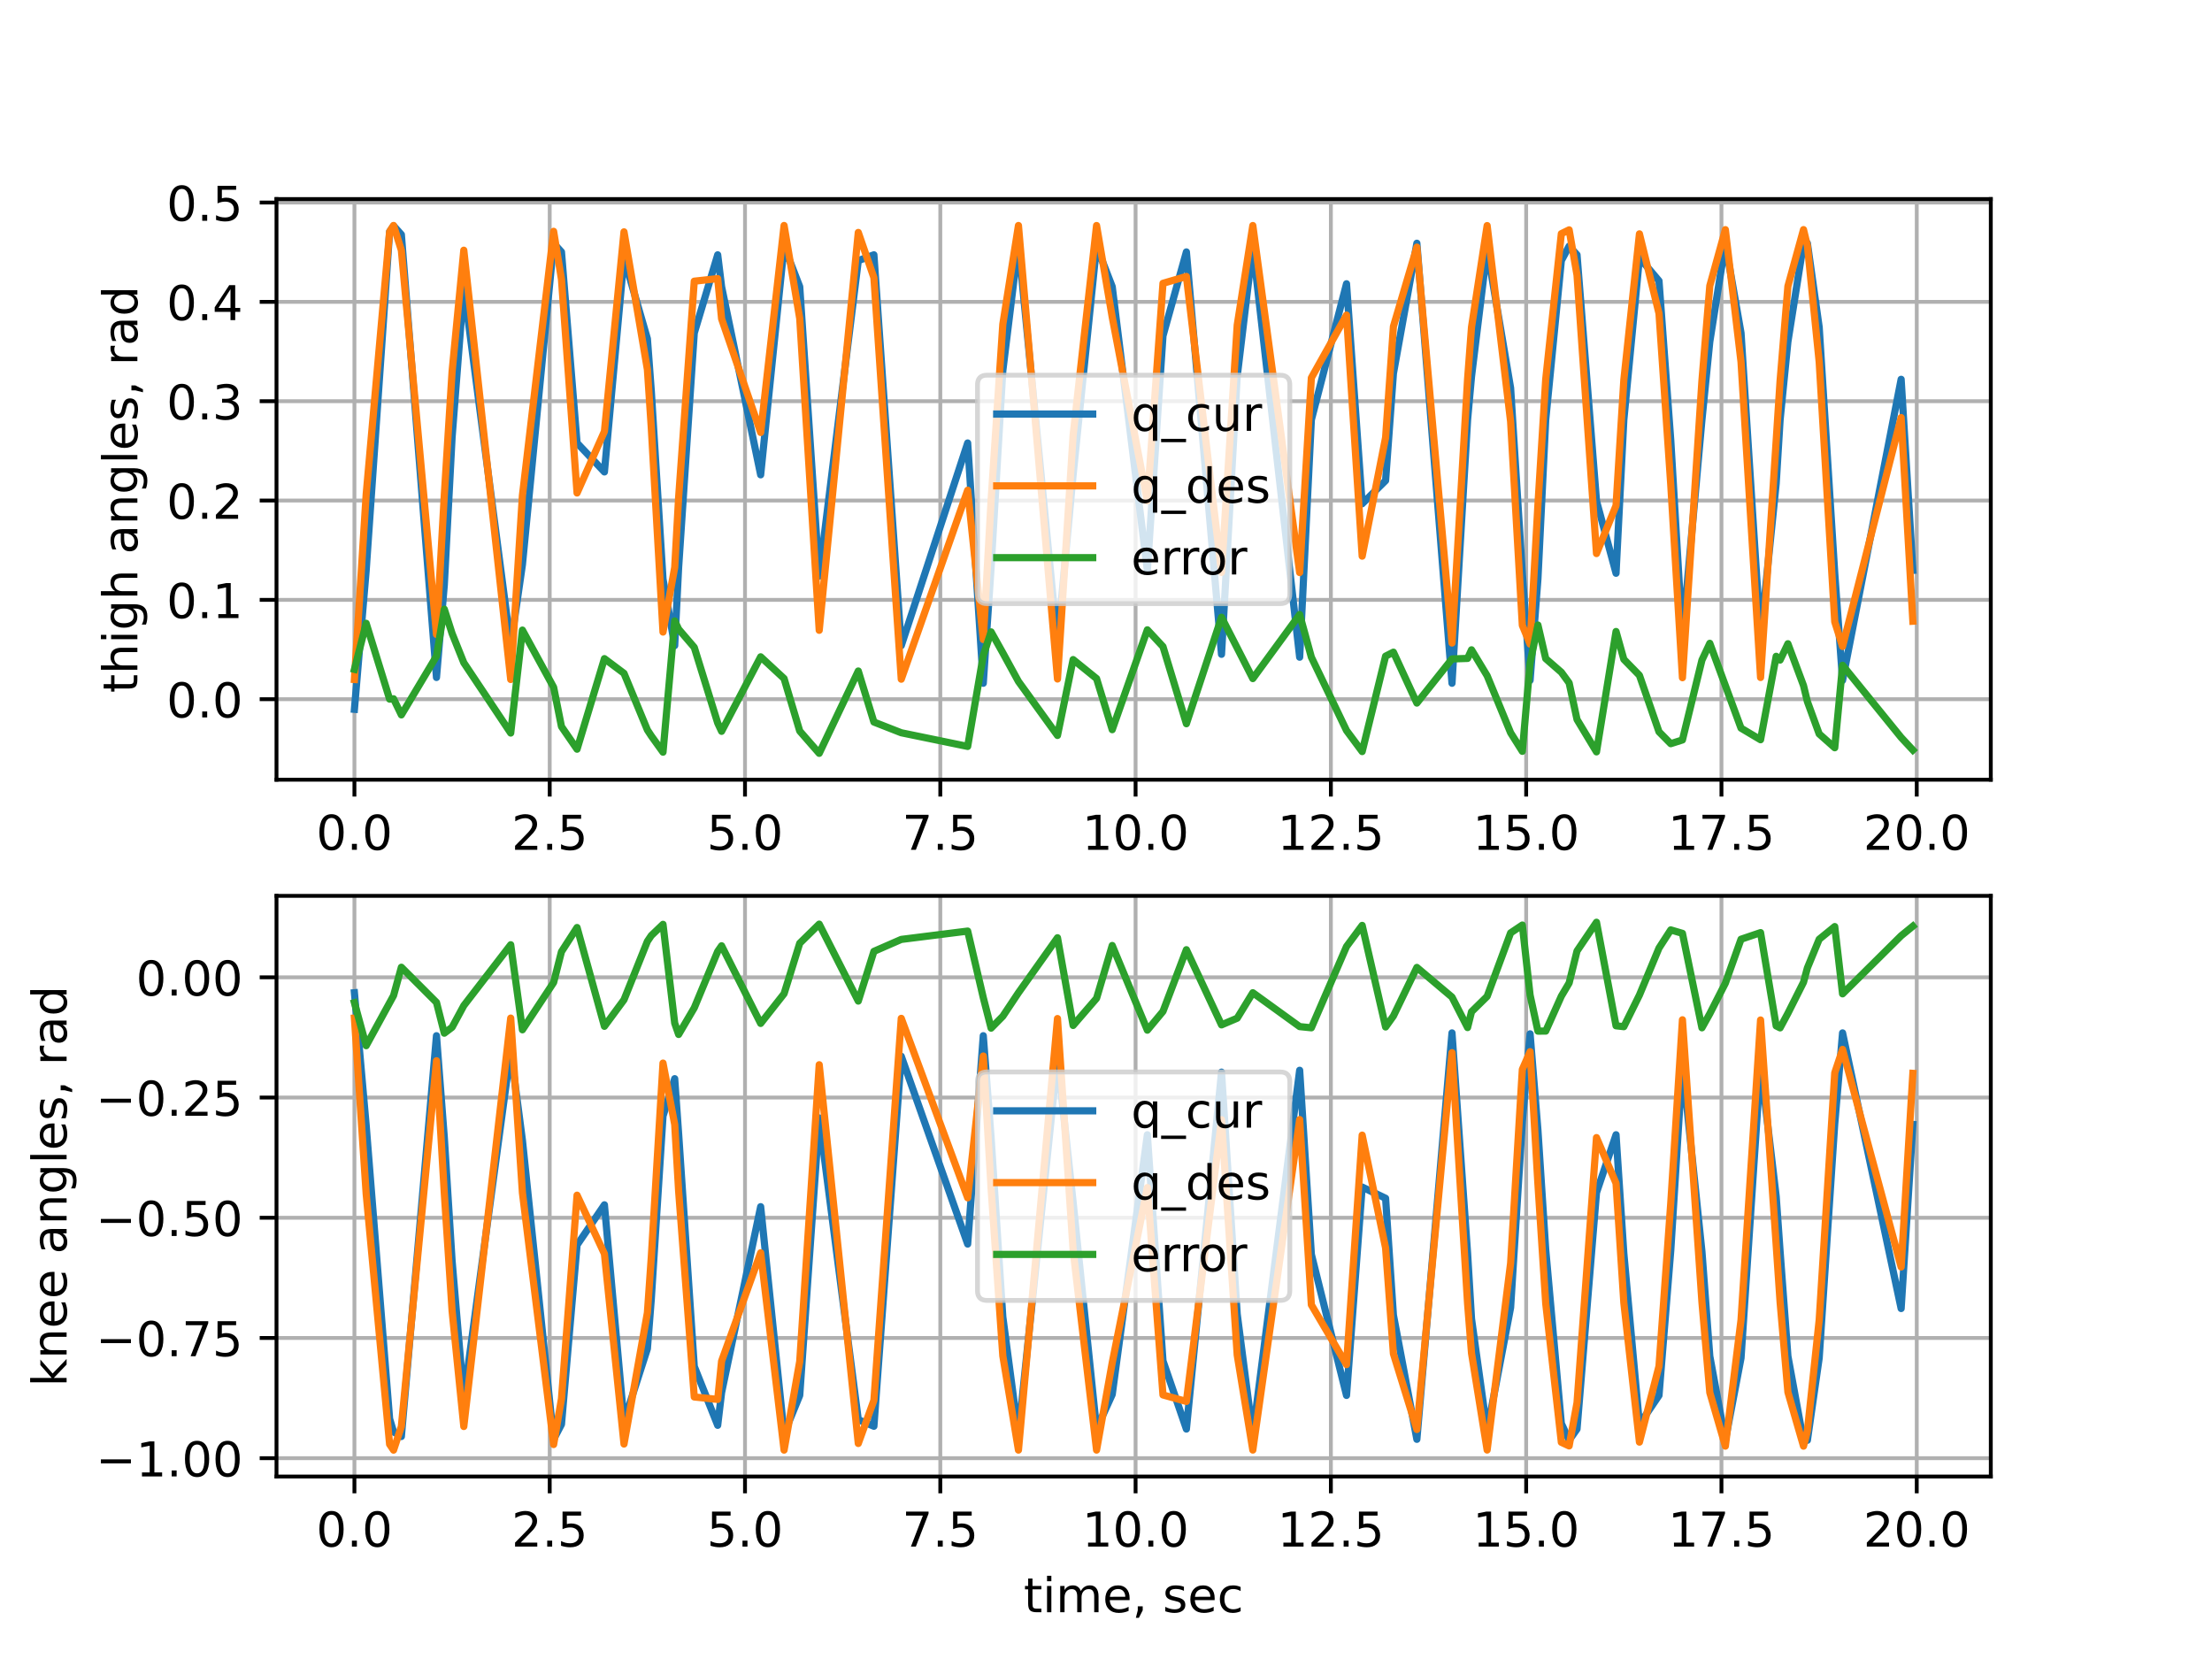<?xml version="1.0" encoding="utf-8" standalone="no"?>
<!DOCTYPE svg PUBLIC "-//W3C//DTD SVG 1.1//EN"
  "http://www.w3.org/Graphics/SVG/1.1/DTD/svg11.dtd">
<!-- Created with matplotlib (https://matplotlib.org/) -->
<svg height="345.6pt" version="1.1" viewBox="0 0 460.8 345.6" width="460.8pt" xmlns="http://www.w3.org/2000/svg" xmlns:xlink="http://www.w3.org/1999/xlink">
 <defs>
  <style type="text/css">*{stroke-linecap:butt;stroke-linejoin:round;}</style>
 </defs>
 <g id="figure_1">
  <g id="patch_1">
   <path d="M 0 345.6 
L 460.8 345.6 
L 460.8 0 
L 0 0 
z
" style="fill:#ffffff;"/>
  </g>
  <g id="axes_1">
   <g id="patch_2">
    <path d="M 57.6 162.432 
L 414.72 162.432 
L 414.72 41.472 
L 57.6 41.472 
z
" style="fill:#ffffff;"/>
   </g>
   <g id="matplotlib.axis_1">
    <g id="xtick_1">
     <g id="line2d_1">
      <path clip-path="url(#p683f706a53)" d="M 73.833 162.432 
L 73.833 41.472 
" style="fill:none;stroke:#b0b0b0;stroke-linecap:square;stroke-width:0.8;"/>
     </g>
     <g id="line2d_2">
      <defs>
       <path d="M 0 0 
L 0 3.5 
" id="m0f9c190780" style="stroke:#000000;stroke-width:0.8;"/>
      </defs>
      <g>
       <use style="stroke:#000000;stroke-width:0.8;" x="73.833" xlink:href="#m0f9c190780" y="162.432"/>
      </g>
     </g>
     <g id="text_1">
      <!-- 0.0 -->
      <g transform="translate(65.881 177.03)scale(0.1 -0.1)">
       <defs>
        <path d="M 31.781 66.406 
Q 24.172 66.406 20.328 58.906 
Q 16.5 51.422 16.5 36.375 
Q 16.5 21.391 20.328 13.891 
Q 24.172 6.391 31.781 6.391 
Q 39.453 6.391 43.281 13.891 
Q 47.125 21.391 47.125 36.375 
Q 47.125 51.422 43.281 58.906 
Q 39.453 66.406 31.781 66.406 
z
M 31.781 74.219 
Q 44.047 74.219 50.516 64.516 
Q 56.984 54.828 56.984 36.375 
Q 56.984 17.969 50.516 8.266 
Q 44.047 -1.422 31.781 -1.422 
Q 19.531 -1.422 13.062 8.266 
Q 6.594 17.969 6.594 36.375 
Q 6.594 54.828 13.062 64.516 
Q 19.531 74.219 31.781 74.219 
z
" id="DejaVuSans-48"/>
        <path d="M 10.688 12.406 
L 21 12.406 
L 21 0 
L 10.688 0 
z
" id="DejaVuSans-46"/>
       </defs>
       <use xlink:href="#DejaVuSans-48"/>
       <use x="63.623" xlink:href="#DejaVuSans-46"/>
       <use x="95.41" xlink:href="#DejaVuSans-48"/>
      </g>
     </g>
    </g>
    <g id="xtick_2">
     <g id="line2d_3">
      <path clip-path="url(#p683f706a53)" d="M 114.515 162.432 
L 114.515 41.472 
" style="fill:none;stroke:#b0b0b0;stroke-linecap:square;stroke-width:0.8;"/>
     </g>
     <g id="line2d_4">
      <g>
       <use style="stroke:#000000;stroke-width:0.8;" x="114.515" xlink:href="#m0f9c190780" y="162.432"/>
      </g>
     </g>
     <g id="text_2">
      <!-- 2.5 -->
      <g transform="translate(106.564 177.03)scale(0.1 -0.1)">
       <defs>
        <path d="M 19.188 8.297 
L 53.609 8.297 
L 53.609 0 
L 7.328 0 
L 7.328 8.297 
Q 12.938 14.109 22.625 23.891 
Q 32.328 33.688 34.812 36.531 
Q 39.547 41.844 41.422 45.531 
Q 43.312 49.219 43.312 52.781 
Q 43.312 58.594 39.234 62.25 
Q 35.156 65.922 28.609 65.922 
Q 23.969 65.922 18.812 64.312 
Q 13.672 62.703 7.812 59.422 
L 7.812 69.391 
Q 13.766 71.781 18.938 73 
Q 24.125 74.219 28.422 74.219 
Q 39.75 74.219 46.484 68.547 
Q 53.219 62.891 53.219 53.422 
Q 53.219 48.922 51.531 44.891 
Q 49.859 40.875 45.406 35.406 
Q 44.188 33.984 37.641 27.219 
Q 31.109 20.453 19.188 8.297 
z
" id="DejaVuSans-50"/>
        <path d="M 10.797 72.906 
L 49.516 72.906 
L 49.516 64.594 
L 19.828 64.594 
L 19.828 46.734 
Q 21.969 47.469 24.109 47.828 
Q 26.266 48.188 28.422 48.188 
Q 40.625 48.188 47.75 41.5 
Q 54.891 34.812 54.891 23.391 
Q 54.891 11.625 47.562 5.094 
Q 40.234 -1.422 26.906 -1.422 
Q 22.312 -1.422 17.547 -0.641 
Q 12.797 0.141 7.719 1.703 
L 7.719 11.625 
Q 12.109 9.234 16.797 8.062 
Q 21.484 6.891 26.703 6.891 
Q 35.156 6.891 40.078 11.328 
Q 45.016 15.766 45.016 23.391 
Q 45.016 31 40.078 35.438 
Q 35.156 39.891 26.703 39.891 
Q 22.75 39.891 18.812 39.016 
Q 14.891 38.141 10.797 36.281 
z
" id="DejaVuSans-53"/>
       </defs>
       <use xlink:href="#DejaVuSans-50"/>
       <use x="63.623" xlink:href="#DejaVuSans-46"/>
       <use x="95.41" xlink:href="#DejaVuSans-53"/>
      </g>
     </g>
    </g>
    <g id="xtick_3">
     <g id="line2d_5">
      <path clip-path="url(#p683f706a53)" d="M 155.198 162.432 
L 155.198 41.472 
" style="fill:none;stroke:#b0b0b0;stroke-linecap:square;stroke-width:0.8;"/>
     </g>
     <g id="line2d_6">
      <g>
       <use style="stroke:#000000;stroke-width:0.8;" x="155.198" xlink:href="#m0f9c190780" y="162.432"/>
      </g>
     </g>
     <g id="text_3">
      <!-- 5.0 -->
      <g transform="translate(147.246 177.03)scale(0.1 -0.1)">
       <use xlink:href="#DejaVuSans-53"/>
       <use x="63.623" xlink:href="#DejaVuSans-46"/>
       <use x="95.41" xlink:href="#DejaVuSans-48"/>
      </g>
     </g>
    </g>
    <g id="xtick_4">
     <g id="line2d_7">
      <path clip-path="url(#p683f706a53)" d="M 195.881 162.432 
L 195.881 41.472 
" style="fill:none;stroke:#b0b0b0;stroke-linecap:square;stroke-width:0.8;"/>
     </g>
     <g id="line2d_8">
      <g>
       <use style="stroke:#000000;stroke-width:0.8;" x="195.881" xlink:href="#m0f9c190780" y="162.432"/>
      </g>
     </g>
     <g id="text_4">
      <!-- 7.5 -->
      <g transform="translate(187.929 177.03)scale(0.1 -0.1)">
       <defs>
        <path d="M 8.203 72.906 
L 55.078 72.906 
L 55.078 68.703 
L 28.609 0 
L 18.312 0 
L 43.219 64.594 
L 8.203 64.594 
z
" id="DejaVuSans-55"/>
       </defs>
       <use xlink:href="#DejaVuSans-55"/>
       <use x="63.623" xlink:href="#DejaVuSans-46"/>
       <use x="95.41" xlink:href="#DejaVuSans-53"/>
      </g>
     </g>
    </g>
    <g id="xtick_5">
     <g id="line2d_9">
      <path clip-path="url(#p683f706a53)" d="M 236.563 162.432 
L 236.563 41.472 
" style="fill:none;stroke:#b0b0b0;stroke-linecap:square;stroke-width:0.8;"/>
     </g>
     <g id="line2d_10">
      <g>
       <use style="stroke:#000000;stroke-width:0.8;" x="236.563" xlink:href="#m0f9c190780" y="162.432"/>
      </g>
     </g>
     <g id="text_5">
      <!-- 10.0 -->
      <g transform="translate(225.43 177.03)scale(0.1 -0.1)">
       <defs>
        <path d="M 12.406 8.297 
L 28.516 8.297 
L 28.516 63.922 
L 10.984 60.406 
L 10.984 69.391 
L 28.422 72.906 
L 38.281 72.906 
L 38.281 8.297 
L 54.391 8.297 
L 54.391 0 
L 12.406 0 
z
" id="DejaVuSans-49"/>
       </defs>
       <use xlink:href="#DejaVuSans-49"/>
       <use x="63.623" xlink:href="#DejaVuSans-48"/>
       <use x="127.246" xlink:href="#DejaVuSans-46"/>
       <use x="159.033" xlink:href="#DejaVuSans-48"/>
      </g>
     </g>
    </g>
    <g id="xtick_6">
     <g id="line2d_11">
      <path clip-path="url(#p683f706a53)" d="M 277.246 162.432 
L 277.246 41.472 
" style="fill:none;stroke:#b0b0b0;stroke-linecap:square;stroke-width:0.8;"/>
     </g>
     <g id="line2d_12">
      <g>
       <use style="stroke:#000000;stroke-width:0.8;" x="277.246" xlink:href="#m0f9c190780" y="162.432"/>
      </g>
     </g>
     <g id="text_6">
      <!-- 12.5 -->
      <g transform="translate(266.113 177.03)scale(0.1 -0.1)">
       <use xlink:href="#DejaVuSans-49"/>
       <use x="63.623" xlink:href="#DejaVuSans-50"/>
       <use x="127.246" xlink:href="#DejaVuSans-46"/>
       <use x="159.033" xlink:href="#DejaVuSans-53"/>
      </g>
     </g>
    </g>
    <g id="xtick_7">
     <g id="line2d_13">
      <path clip-path="url(#p683f706a53)" d="M 317.929 162.432 
L 317.929 41.472 
" style="fill:none;stroke:#b0b0b0;stroke-linecap:square;stroke-width:0.8;"/>
     </g>
     <g id="line2d_14">
      <g>
       <use style="stroke:#000000;stroke-width:0.8;" x="317.929" xlink:href="#m0f9c190780" y="162.432"/>
      </g>
     </g>
     <g id="text_7">
      <!-- 15.0 -->
      <g transform="translate(306.796 177.03)scale(0.1 -0.1)">
       <use xlink:href="#DejaVuSans-49"/>
       <use x="63.623" xlink:href="#DejaVuSans-53"/>
       <use x="127.246" xlink:href="#DejaVuSans-46"/>
       <use x="159.033" xlink:href="#DejaVuSans-48"/>
      </g>
     </g>
    </g>
    <g id="xtick_8">
     <g id="line2d_15">
      <path clip-path="url(#p683f706a53)" d="M 358.611 162.432 
L 358.611 41.472 
" style="fill:none;stroke:#b0b0b0;stroke-linecap:square;stroke-width:0.8;"/>
     </g>
     <g id="line2d_16">
      <g>
       <use style="stroke:#000000;stroke-width:0.8;" x="358.611" xlink:href="#m0f9c190780" y="162.432"/>
      </g>
     </g>
     <g id="text_8">
      <!-- 17.5 -->
      <g transform="translate(347.478 177.03)scale(0.1 -0.1)">
       <use xlink:href="#DejaVuSans-49"/>
       <use x="63.623" xlink:href="#DejaVuSans-55"/>
       <use x="127.246" xlink:href="#DejaVuSans-46"/>
       <use x="159.033" xlink:href="#DejaVuSans-53"/>
      </g>
     </g>
    </g>
    <g id="xtick_9">
     <g id="line2d_17">
      <path clip-path="url(#p683f706a53)" d="M 399.294 162.432 
L 399.294 41.472 
" style="fill:none;stroke:#b0b0b0;stroke-linecap:square;stroke-width:0.8;"/>
     </g>
     <g id="line2d_18">
      <g>
       <use style="stroke:#000000;stroke-width:0.8;" x="399.294" xlink:href="#m0f9c190780" y="162.432"/>
      </g>
     </g>
     <g id="text_9">
      <!-- 20.0 -->
      <g transform="translate(388.161 177.03)scale(0.1 -0.1)">
       <use xlink:href="#DejaVuSans-50"/>
       <use x="63.623" xlink:href="#DejaVuSans-48"/>
       <use x="127.246" xlink:href="#DejaVuSans-46"/>
       <use x="159.033" xlink:href="#DejaVuSans-48"/>
      </g>
     </g>
    </g>
   </g>
   <g id="matplotlib.axis_2">
    <g id="ytick_1">
     <g id="line2d_19">
      <path clip-path="url(#p683f706a53)" d="M 57.6 145.652 
L 414.72 145.652 
" style="fill:none;stroke:#b0b0b0;stroke-linecap:square;stroke-width:0.8;"/>
     </g>
     <g id="line2d_20">
      <defs>
       <path d="M 0 0 
L -3.5 0 
" id="me9f9c3950a" style="stroke:#000000;stroke-width:0.8;"/>
      </defs>
      <g>
       <use style="stroke:#000000;stroke-width:0.8;" x="57.6" xlink:href="#me9f9c3950a" y="145.652"/>
      </g>
     </g>
     <g id="text_10">
      <!-- 0.0 -->
      <g transform="translate(34.697 149.451)scale(0.1 -0.1)">
       <use xlink:href="#DejaVuSans-48"/>
       <use x="63.623" xlink:href="#DejaVuSans-46"/>
       <use x="95.41" xlink:href="#DejaVuSans-48"/>
      </g>
     </g>
    </g>
    <g id="ytick_2">
     <g id="line2d_21">
      <path clip-path="url(#p683f706a53)" d="M 57.6 124.961 
L 414.72 124.961 
" style="fill:none;stroke:#b0b0b0;stroke-linecap:square;stroke-width:0.8;"/>
     </g>
     <g id="line2d_22">
      <g>
       <use style="stroke:#000000;stroke-width:0.8;" x="57.6" xlink:href="#me9f9c3950a" y="124.961"/>
      </g>
     </g>
     <g id="text_11">
      <!-- 0.1 -->
      <g transform="translate(34.697 128.76)scale(0.1 -0.1)">
       <use xlink:href="#DejaVuSans-48"/>
       <use x="63.623" xlink:href="#DejaVuSans-46"/>
       <use x="95.41" xlink:href="#DejaVuSans-49"/>
      </g>
     </g>
    </g>
    <g id="ytick_3">
     <g id="line2d_23">
      <path clip-path="url(#p683f706a53)" d="M 57.6 104.269 
L 414.72 104.269 
" style="fill:none;stroke:#b0b0b0;stroke-linecap:square;stroke-width:0.8;"/>
     </g>
     <g id="line2d_24">
      <g>
       <use style="stroke:#000000;stroke-width:0.8;" x="57.6" xlink:href="#me9f9c3950a" y="104.269"/>
      </g>
     </g>
     <g id="text_12">
      <!-- 0.2 -->
      <g transform="translate(34.697 108.068)scale(0.1 -0.1)">
       <use xlink:href="#DejaVuSans-48"/>
       <use x="63.623" xlink:href="#DejaVuSans-46"/>
       <use x="95.41" xlink:href="#DejaVuSans-50"/>
      </g>
     </g>
    </g>
    <g id="ytick_4">
     <g id="line2d_25">
      <path clip-path="url(#p683f706a53)" d="M 57.6 83.577 
L 414.72 83.577 
" style="fill:none;stroke:#b0b0b0;stroke-linecap:square;stroke-width:0.8;"/>
     </g>
     <g id="line2d_26">
      <g>
       <use style="stroke:#000000;stroke-width:0.8;" x="57.6" xlink:href="#me9f9c3950a" y="83.577"/>
      </g>
     </g>
     <g id="text_13">
      <!-- 0.3 -->
      <g transform="translate(34.697 87.377)scale(0.1 -0.1)">
       <defs>
        <path d="M 40.578 39.312 
Q 47.656 37.797 51.625 33 
Q 55.609 28.219 55.609 21.188 
Q 55.609 10.406 48.188 4.484 
Q 40.766 -1.422 27.094 -1.422 
Q 22.516 -1.422 17.656 -0.516 
Q 12.797 0.391 7.625 2.203 
L 7.625 11.719 
Q 11.719 9.328 16.594 8.109 
Q 21.484 6.891 26.812 6.891 
Q 36.078 6.891 40.938 10.547 
Q 45.797 14.203 45.797 21.188 
Q 45.797 27.641 41.281 31.266 
Q 36.766 34.906 28.719 34.906 
L 20.219 34.906 
L 20.219 43.016 
L 29.109 43.016 
Q 36.375 43.016 40.234 45.922 
Q 44.094 48.828 44.094 54.297 
Q 44.094 59.906 40.109 62.906 
Q 36.141 65.922 28.719 65.922 
Q 24.656 65.922 20.016 65.031 
Q 15.375 64.156 9.812 62.312 
L 9.812 71.094 
Q 15.438 72.656 20.344 73.438 
Q 25.25 74.219 29.594 74.219 
Q 40.828 74.219 47.359 69.109 
Q 53.906 64.016 53.906 55.328 
Q 53.906 49.266 50.438 45.094 
Q 46.969 40.922 40.578 39.312 
z
" id="DejaVuSans-51"/>
       </defs>
       <use xlink:href="#DejaVuSans-48"/>
       <use x="63.623" xlink:href="#DejaVuSans-46"/>
       <use x="95.41" xlink:href="#DejaVuSans-51"/>
      </g>
     </g>
    </g>
    <g id="ytick_5">
     <g id="line2d_27">
      <path clip-path="url(#p683f706a53)" d="M 57.6 62.886 
L 414.72 62.886 
" style="fill:none;stroke:#b0b0b0;stroke-linecap:square;stroke-width:0.8;"/>
     </g>
     <g id="line2d_28">
      <g>
       <use style="stroke:#000000;stroke-width:0.8;" x="57.6" xlink:href="#me9f9c3950a" y="62.886"/>
      </g>
     </g>
     <g id="text_14">
      <!-- 0.4 -->
      <g transform="translate(34.697 66.685)scale(0.1 -0.1)">
       <defs>
        <path d="M 37.797 64.312 
L 12.891 25.391 
L 37.797 25.391 
z
M 35.203 72.906 
L 47.609 72.906 
L 47.609 25.391 
L 58.016 25.391 
L 58.016 17.188 
L 47.609 17.188 
L 47.609 0 
L 37.797 0 
L 37.797 17.188 
L 4.891 17.188 
L 4.891 26.703 
z
" id="DejaVuSans-52"/>
       </defs>
       <use xlink:href="#DejaVuSans-48"/>
       <use x="63.623" xlink:href="#DejaVuSans-46"/>
       <use x="95.41" xlink:href="#DejaVuSans-52"/>
      </g>
     </g>
    </g>
    <g id="ytick_6">
     <g id="line2d_29">
      <path clip-path="url(#p683f706a53)" d="M 57.6 42.194 
L 414.72 42.194 
" style="fill:none;stroke:#b0b0b0;stroke-linecap:square;stroke-width:0.8;"/>
     </g>
     <g id="line2d_30">
      <g>
       <use style="stroke:#000000;stroke-width:0.8;" x="57.6" xlink:href="#me9f9c3950a" y="42.194"/>
      </g>
     </g>
     <g id="text_15">
      <!-- 0.5 -->
      <g transform="translate(34.697 45.994)scale(0.1 -0.1)">
       <use xlink:href="#DejaVuSans-48"/>
       <use x="63.623" xlink:href="#DejaVuSans-46"/>
       <use x="95.41" xlink:href="#DejaVuSans-53"/>
      </g>
     </g>
    </g>
    <g id="text_16">
     <!-- thigh angles, rad -->
     <g transform="translate(28.617 144.351)rotate(-90)scale(0.1 -0.1)">
      <defs>
       <path d="M 18.312 70.219 
L 18.312 54.688 
L 36.812 54.688 
L 36.812 47.703 
L 18.312 47.703 
L 18.312 18.016 
Q 18.312 11.328 20.141 9.422 
Q 21.969 7.516 27.594 7.516 
L 36.812 7.516 
L 36.812 0 
L 27.594 0 
Q 17.188 0 13.234 3.875 
Q 9.281 7.766 9.281 18.016 
L 9.281 47.703 
L 2.688 47.703 
L 2.688 54.688 
L 9.281 54.688 
L 9.281 70.219 
z
" id="DejaVuSans-116"/>
       <path d="M 54.891 33.016 
L 54.891 0 
L 45.906 0 
L 45.906 32.719 
Q 45.906 40.484 42.875 44.328 
Q 39.844 48.188 33.797 48.188 
Q 26.516 48.188 22.312 43.547 
Q 18.109 38.922 18.109 30.906 
L 18.109 0 
L 9.078 0 
L 9.078 75.984 
L 18.109 75.984 
L 18.109 46.188 
Q 21.344 51.125 25.703 53.562 
Q 30.078 56 35.797 56 
Q 45.219 56 50.047 50.172 
Q 54.891 44.344 54.891 33.016 
z
" id="DejaVuSans-104"/>
       <path d="M 9.422 54.688 
L 18.406 54.688 
L 18.406 0 
L 9.422 0 
z
M 9.422 75.984 
L 18.406 75.984 
L 18.406 64.594 
L 9.422 64.594 
z
" id="DejaVuSans-105"/>
       <path d="M 45.406 27.984 
Q 45.406 37.75 41.375 43.109 
Q 37.359 48.484 30.078 48.484 
Q 22.859 48.484 18.828 43.109 
Q 14.797 37.75 14.797 27.984 
Q 14.797 18.266 18.828 12.891 
Q 22.859 7.516 30.078 7.516 
Q 37.359 7.516 41.375 12.891 
Q 45.406 18.266 45.406 27.984 
z
M 54.391 6.781 
Q 54.391 -7.172 48.188 -13.984 
Q 42 -20.797 29.203 -20.797 
Q 24.469 -20.797 20.266 -20.094 
Q 16.062 -19.391 12.109 -17.922 
L 12.109 -9.188 
Q 16.062 -11.328 19.922 -12.344 
Q 23.781 -13.375 27.781 -13.375 
Q 36.625 -13.375 41.016 -8.766 
Q 45.406 -4.156 45.406 5.172 
L 45.406 9.625 
Q 42.625 4.781 38.281 2.391 
Q 33.938 0 27.875 0 
Q 17.828 0 11.672 7.656 
Q 5.516 15.328 5.516 27.984 
Q 5.516 40.672 11.672 48.328 
Q 17.828 56 27.875 56 
Q 33.938 56 38.281 53.609 
Q 42.625 51.219 45.406 46.391 
L 45.406 54.688 
L 54.391 54.688 
z
" id="DejaVuSans-103"/>
       <path id="DejaVuSans-32"/>
       <path d="M 34.281 27.484 
Q 23.391 27.484 19.188 25 
Q 14.984 22.516 14.984 16.5 
Q 14.984 11.719 18.141 8.906 
Q 21.297 6.109 26.703 6.109 
Q 34.188 6.109 38.703 11.406 
Q 43.219 16.703 43.219 25.484 
L 43.219 27.484 
z
M 52.203 31.203 
L 52.203 0 
L 43.219 0 
L 43.219 8.297 
Q 40.141 3.328 35.547 0.953 
Q 30.953 -1.422 24.312 -1.422 
Q 15.922 -1.422 10.953 3.297 
Q 6 8.016 6 15.922 
Q 6 25.141 12.172 29.828 
Q 18.359 34.516 30.609 34.516 
L 43.219 34.516 
L 43.219 35.406 
Q 43.219 41.609 39.141 45 
Q 35.062 48.391 27.688 48.391 
Q 23 48.391 18.547 47.266 
Q 14.109 46.141 10.016 43.891 
L 10.016 52.203 
Q 14.938 54.109 19.578 55.047 
Q 24.219 56 28.609 56 
Q 40.484 56 46.344 49.844 
Q 52.203 43.703 52.203 31.203 
z
" id="DejaVuSans-97"/>
       <path d="M 54.891 33.016 
L 54.891 0 
L 45.906 0 
L 45.906 32.719 
Q 45.906 40.484 42.875 44.328 
Q 39.844 48.188 33.797 48.188 
Q 26.516 48.188 22.312 43.547 
Q 18.109 38.922 18.109 30.906 
L 18.109 0 
L 9.078 0 
L 9.078 54.688 
L 18.109 54.688 
L 18.109 46.188 
Q 21.344 51.125 25.703 53.562 
Q 30.078 56 35.797 56 
Q 45.219 56 50.047 50.172 
Q 54.891 44.344 54.891 33.016 
z
" id="DejaVuSans-110"/>
       <path d="M 9.422 75.984 
L 18.406 75.984 
L 18.406 0 
L 9.422 0 
z
" id="DejaVuSans-108"/>
       <path d="M 56.203 29.594 
L 56.203 25.203 
L 14.891 25.203 
Q 15.484 15.922 20.484 11.062 
Q 25.484 6.203 34.422 6.203 
Q 39.594 6.203 44.453 7.469 
Q 49.312 8.734 54.109 11.281 
L 54.109 2.781 
Q 49.266 0.734 44.188 -0.344 
Q 39.109 -1.422 33.891 -1.422 
Q 20.797 -1.422 13.156 6.188 
Q 5.516 13.812 5.516 26.812 
Q 5.516 40.234 12.766 48.109 
Q 20.016 56 32.328 56 
Q 43.359 56 49.781 48.891 
Q 56.203 41.797 56.203 29.594 
z
M 47.219 32.234 
Q 47.125 39.594 43.094 43.984 
Q 39.062 48.391 32.422 48.391 
Q 24.906 48.391 20.391 44.141 
Q 15.875 39.891 15.188 32.172 
z
" id="DejaVuSans-101"/>
       <path d="M 44.281 53.078 
L 44.281 44.578 
Q 40.484 46.531 36.375 47.5 
Q 32.281 48.484 27.875 48.484 
Q 21.188 48.484 17.844 46.438 
Q 14.5 44.391 14.5 40.281 
Q 14.5 37.156 16.891 35.375 
Q 19.281 33.594 26.516 31.984 
L 29.594 31.297 
Q 39.156 29.25 43.188 25.516 
Q 47.219 21.781 47.219 15.094 
Q 47.219 7.469 41.188 3.016 
Q 35.156 -1.422 24.609 -1.422 
Q 20.219 -1.422 15.453 -0.562 
Q 10.688 0.297 5.422 2 
L 5.422 11.281 
Q 10.406 8.688 15.234 7.391 
Q 20.062 6.109 24.812 6.109 
Q 31.156 6.109 34.562 8.281 
Q 37.984 10.453 37.984 14.406 
Q 37.984 18.062 35.516 20.016 
Q 33.062 21.969 24.703 23.781 
L 21.578 24.516 
Q 13.234 26.266 9.516 29.906 
Q 5.812 33.547 5.812 39.891 
Q 5.812 47.609 11.281 51.797 
Q 16.75 56 26.812 56 
Q 31.781 56 36.172 55.266 
Q 40.578 54.547 44.281 53.078 
z
" id="DejaVuSans-115"/>
       <path d="M 11.719 12.406 
L 22.016 12.406 
L 22.016 4 
L 14.016 -11.625 
L 7.719 -11.625 
L 11.719 4 
z
" id="DejaVuSans-44"/>
       <path d="M 41.109 46.297 
Q 39.594 47.172 37.812 47.578 
Q 36.031 48 33.891 48 
Q 26.266 48 22.188 43.047 
Q 18.109 38.094 18.109 28.812 
L 18.109 0 
L 9.078 0 
L 9.078 54.688 
L 18.109 54.688 
L 18.109 46.188 
Q 20.953 51.172 25.484 53.578 
Q 30.031 56 36.531 56 
Q 37.453 56 38.578 55.875 
Q 39.703 55.766 41.062 55.516 
z
" id="DejaVuSans-114"/>
       <path d="M 45.406 46.391 
L 45.406 75.984 
L 54.391 75.984 
L 54.391 0 
L 45.406 0 
L 45.406 8.203 
Q 42.578 3.328 38.25 0.953 
Q 33.938 -1.422 27.875 -1.422 
Q 17.969 -1.422 11.734 6.484 
Q 5.516 14.406 5.516 27.297 
Q 5.516 40.188 11.734 48.094 
Q 17.969 56 27.875 56 
Q 33.938 56 38.25 53.625 
Q 42.578 51.266 45.406 46.391 
z
M 14.797 27.297 
Q 14.797 17.391 18.875 11.75 
Q 22.953 6.109 30.078 6.109 
Q 37.203 6.109 41.297 11.75 
Q 45.406 17.391 45.406 27.297 
Q 45.406 37.203 41.297 42.844 
Q 37.203 48.484 30.078 48.484 
Q 22.953 48.484 18.875 42.844 
Q 14.797 37.203 14.797 27.297 
z
" id="DejaVuSans-100"/>
      </defs>
      <use xlink:href="#DejaVuSans-116"/>
      <use x="39.209" xlink:href="#DejaVuSans-104"/>
      <use x="102.588" xlink:href="#DejaVuSans-105"/>
      <use x="130.371" xlink:href="#DejaVuSans-103"/>
      <use x="193.848" xlink:href="#DejaVuSans-104"/>
      <use x="257.227" xlink:href="#DejaVuSans-32"/>
      <use x="289.014" xlink:href="#DejaVuSans-97"/>
      <use x="350.293" xlink:href="#DejaVuSans-110"/>
      <use x="413.672" xlink:href="#DejaVuSans-103"/>
      <use x="477.148" xlink:href="#DejaVuSans-108"/>
      <use x="504.932" xlink:href="#DejaVuSans-101"/>
      <use x="566.455" xlink:href="#DejaVuSans-115"/>
      <use x="618.555" xlink:href="#DejaVuSans-44"/>
      <use x="650.342" xlink:href="#DejaVuSans-32"/>
      <use x="682.129" xlink:href="#DejaVuSans-114"/>
      <use x="723.242" xlink:href="#DejaVuSans-97"/>
      <use x="784.521" xlink:href="#DejaVuSans-100"/>
     </g>
    </g>
   </g>
   <g id="line2d_31">
    <path clip-path="url(#p683f706a53)" d="M 73.833 147.763 
L 76.28 118.816 
L 81.162 48.26 
L 81.985 47.054 
L 83.611 48.863 
L 90.927 141.129 
L 92.557 121.832 
L 94.179 91.076 
L 96.619 59.718 
L 106.391 134.496 
L 108.831 117.61 
L 115.33 50.672 
L 116.963 52.481 
L 120.211 92.282 
L 125.911 98.313 
L 129.99 53.687 
L 134.864 70.572 
L 135.673 81.427 
L 138.116 120.626 
L 140.553 134.496 
L 141.37 118.213 
L 144.629 69.366 
L 149.509 53.084 
L 150.32 59.718 
L 158.46 98.916 
L 163.338 51.275 
L 166.597 59.718 
L 170.657 120.023 
L 178.796 54.29 
L 182.05 53.084 
L 187.75 134.496 
L 201.584 92.282 
L 204.834 142.335 
L 206.463 118.213 
L 208.905 77.206 
L 212.162 50.672 
L 220.295 133.893 
L 223.549 98.916 
L 228.434 51.275 
L 231.697 59.718 
L 239.015 118.816 
L 242.269 69.969 
L 247.147 52.481 
L 254.464 136.305 
L 257.733 78.412 
L 260.984 51.275 
L 270.744 136.908 
L 273.18 87.458 
L 280.504 59.115 
L 283.765 104.946 
L 288.644 100.122 
L 290.273 77.809 
L 295.159 50.672 
L 302.477 142.335 
L 305.725 87.458 
L 306.545 78.412 
L 309.799 51.878 
L 314.688 80.824 
L 317.13 119.419 
L 318.745 141.732 
L 320.376 120.626 
L 322.003 87.458 
L 325.255 54.29 
L 326.879 51.275 
L 328.522 53.084 
L 332.579 104.343 
L 336.649 119.419 
L 338.274 87.458 
L 341.525 53.687 
L 345.599 58.511 
L 348.048 91.679 
L 350.483 132.687 
L 354.544 87.458 
L 356.183 71.176 
L 359.425 50.672 
L 362.687 69.366 
L 366.757 132.687 
L 370.011 100.725 
L 370.826 87.458 
L 372.455 71.176 
L 375.704 50.672 
L 376.513 50.672 
L 378.969 68.16 
L 382.213 119.419 
L 383.84 141.732 
L 396.041 79.015 
L 398.487 118.816 
" style="fill:none;stroke:#1f77b4;stroke-linecap:square;stroke-width:1.5;"/>
   </g>
   <g id="line2d_32">
    <path clip-path="url(#p683f706a53)" d="M 73.833 141.549 
L 76.28 103.012 
L 81.162 48.246 
L 81.985 46.97 
L 83.611 52.135 
L 90.927 132.171 
L 92.557 103.089 
L 94.179 77.392 
L 96.619 52.126 
L 106.391 141.549 
L 108.831 103.218 
L 115.33 48.193 
L 116.963 58.184 
L 120.211 102.699 
L 125.911 89.87 
L 129.99 48.299 
L 134.864 76.981 
L 135.673 89.074 
L 138.116 131.667 
L 140.553 118.192 
L 141.37 103.629 
L 144.629 58.575 
L 149.509 58.04 
L 150.32 66.411 
L 158.46 90.09 
L 163.338 46.973 
L 166.597 66.355 
L 170.657 131.304 
L 178.796 48.422 
L 182.05 57.845 
L 187.75 141.49 
L 201.584 102.124 
L 204.834 133.219 
L 206.463 104.193 
L 208.905 67.552 
L 212.162 46.977 
L 220.295 141.446 
L 223.549 90.668 
L 228.434 46.98 
L 231.697 66.069 
L 239.015 104.366 
L 242.269 59.018 
L 247.147 57.596 
L 254.464 119.242 
L 257.733 67.741 
L 260.984 46.983 
L 270.744 119.273 
L 273.18 78.711 
L 280.504 65.64 
L 283.765 115.857 
L 288.644 91.157 
L 290.273 68.015 
L 295.159 51.481 
L 302.477 133.952 
L 305.725 78.966 
L 306.545 68.129 
L 309.799 46.995 
L 314.688 87.818 
L 317.13 130.281 
L 318.745 134.173 
L 320.376 105.177 
L 322.003 79.01 
L 325.255 48.678 
L 326.879 47.885 
L 328.522 57.318 
L 332.579 115.317 
L 336.649 105.322 
L 338.274 79.163 
L 341.525 48.718 
L 345.599 65.304 
L 348.048 100.95 
L 350.483 141.177 
L 354.544 79.323 
L 356.183 59.539 
L 359.425 47.841 
L 362.687 75.398 
L 366.757 141.135 
L 370.011 91.793 
L 370.826 79.309 
L 372.455 59.625 
L 375.704 47.835 
L 376.513 51.175 
L 378.969 75.395 
L 382.213 129.536 
L 383.84 134.668 
L 396.041 86.987 
L 398.487 129.414 
" style="fill:none;stroke:#ff7f0e;stroke-linecap:square;stroke-width:1.5;"/>
   </g>
   <g id="line2d_33">
    <path clip-path="url(#p683f706a53)" d="M 73.833 139.438 
L 76.28 129.848 
L 81.162 145.639 
L 81.985 145.569 
L 83.611 148.924 
L 90.927 136.694 
L 92.557 126.909 
L 94.179 131.968 
L 96.619 138.06 
L 106.391 152.705 
L 108.831 131.26 
L 115.33 143.174 
L 116.963 151.355 
L 120.211 156.069 
L 125.911 137.209 
L 129.99 140.264 
L 134.864 152.061 
L 135.673 153.299 
L 138.116 156.693 
L 140.553 129.348 
L 141.37 131.067 
L 144.629 134.861 
L 149.509 150.608 
L 150.32 152.346 
L 158.46 136.827 
L 163.338 141.351 
L 166.597 152.289 
L 170.657 156.934 
L 178.796 139.784 
L 182.05 150.413 
L 187.75 152.647 
L 201.584 155.493 
L 204.834 136.535 
L 206.463 131.632 
L 208.905 135.999 
L 212.162 141.958 
L 220.295 153.205 
L 223.549 137.404 
L 228.434 141.357 
L 231.697 152.003 
L 239.015 131.202 
L 242.269 134.7 
L 247.147 150.767 
L 254.464 128.589 
L 257.733 134.981 
L 260.984 141.361 
L 270.744 128.017 
L 273.18 136.905 
L 280.504 152.177 
L 283.765 156.563 
L 288.644 136.687 
L 290.273 135.859 
L 295.159 146.461 
L 302.477 137.269 
L 305.725 137.16 
L 306.545 135.369 
L 309.799 140.769 
L 314.688 152.646 
L 317.13 156.514 
L 318.745 138.092 
L 320.376 130.204 
L 322.003 137.204 
L 325.255 140.04 
L 326.879 142.262 
L 328.522 149.886 
L 332.579 156.626 
L 336.649 131.554 
L 338.274 137.357 
L 341.525 140.683 
L 345.599 152.444 
L 348.048 154.923 
L 350.483 154.143 
L 354.544 137.518 
L 356.183 134.015 
L 359.425 142.821 
L 362.687 151.684 
L 366.757 154.101 
L 370.011 136.72 
L 370.826 137.503 
L 372.455 134.102 
L 375.704 142.815 
L 376.513 146.156 
L 378.969 152.887 
L 382.213 155.769 
L 383.84 138.587 
L 396.041 153.624 
L 398.487 156.25 
" style="fill:none;stroke:#2ca02c;stroke-linecap:square;stroke-width:1.5;"/>
   </g>
   <g id="patch_3">
    <path d="M 57.6 162.432 
L 57.6 41.472 
" style="fill:none;stroke:#000000;stroke-linecap:square;stroke-linejoin:miter;stroke-width:0.8;"/>
   </g>
   <g id="patch_4">
    <path d="M 414.72 162.432 
L 414.72 41.472 
" style="fill:none;stroke:#000000;stroke-linecap:square;stroke-linejoin:miter;stroke-width:0.8;"/>
   </g>
   <g id="patch_5">
    <path d="M 57.6 162.432 
L 414.72 162.432 
" style="fill:none;stroke:#000000;stroke-linecap:square;stroke-linejoin:miter;stroke-width:0.8;"/>
   </g>
   <g id="patch_6">
    <path d="M 57.6 41.472 
L 414.72 41.472 
" style="fill:none;stroke:#000000;stroke-linecap:square;stroke-linejoin:miter;stroke-width:0.8;"/>
   </g>
   <g id="legend_1">
    <g id="patch_7">
     <path d="M 205.63 125.747 
L 266.69 125.747 
Q 268.69 125.747 268.69 123.747 
L 268.69 80.157 
Q 268.69 78.157 266.69 78.157 
L 205.63 78.157 
Q 203.63 78.157 203.63 80.157 
L 203.63 123.747 
Q 203.63 125.747 205.63 125.747 
z
" style="fill:#ffffff;opacity:0.8;stroke:#cccccc;stroke-linejoin:miter;"/>
    </g>
    <g id="line2d_34">
     <path d="M 207.63 86.255 
L 227.63 86.255 
" style="fill:none;stroke:#1f77b4;stroke-linecap:square;stroke-width:1.5;"/>
    </g>
    <g id="line2d_35"/>
    <g id="text_17">
     <!-- q_cur -->
     <g transform="translate(235.63 89.755)scale(0.1 -0.1)">
      <defs>
       <path d="M 14.797 27.297 
Q 14.797 17.391 18.875 11.75 
Q 22.953 6.109 30.078 6.109 
Q 37.203 6.109 41.297 11.75 
Q 45.406 17.391 45.406 27.297 
Q 45.406 37.203 41.297 42.844 
Q 37.203 48.484 30.078 48.484 
Q 22.953 48.484 18.875 42.844 
Q 14.797 37.203 14.797 27.297 
z
M 45.406 8.203 
Q 42.578 3.328 38.25 0.953 
Q 33.938 -1.422 27.875 -1.422 
Q 17.969 -1.422 11.734 6.484 
Q 5.516 14.406 5.516 27.297 
Q 5.516 40.188 11.734 48.094 
Q 17.969 56 27.875 56 
Q 33.938 56 38.25 53.625 
Q 42.578 51.266 45.406 46.391 
L 45.406 54.688 
L 54.391 54.688 
L 54.391 -20.797 
L 45.406 -20.797 
z
" id="DejaVuSans-113"/>
       <path d="M 50.984 -16.609 
L 50.984 -23.578 
L -0.984 -23.578 
L -0.984 -16.609 
z
" id="DejaVuSans-95"/>
       <path d="M 48.781 52.594 
L 48.781 44.188 
Q 44.969 46.297 41.141 47.344 
Q 37.312 48.391 33.406 48.391 
Q 24.656 48.391 19.812 42.844 
Q 14.984 37.312 14.984 27.297 
Q 14.984 17.281 19.812 11.734 
Q 24.656 6.203 33.406 6.203 
Q 37.312 6.203 41.141 7.25 
Q 44.969 8.297 48.781 10.406 
L 48.781 2.094 
Q 45.016 0.344 40.984 -0.531 
Q 36.969 -1.422 32.422 -1.422 
Q 20.062 -1.422 12.781 6.344 
Q 5.516 14.109 5.516 27.297 
Q 5.516 40.672 12.859 48.328 
Q 20.219 56 33.016 56 
Q 37.156 56 41.109 55.141 
Q 45.062 54.297 48.781 52.594 
z
" id="DejaVuSans-99"/>
       <path d="M 8.5 21.578 
L 8.5 54.688 
L 17.484 54.688 
L 17.484 21.922 
Q 17.484 14.156 20.5 10.266 
Q 23.531 6.391 29.594 6.391 
Q 36.859 6.391 41.078 11.031 
Q 45.312 15.672 45.312 23.688 
L 45.312 54.688 
L 54.297 54.688 
L 54.297 0 
L 45.312 0 
L 45.312 8.406 
Q 42.047 3.422 37.719 1 
Q 33.406 -1.422 27.688 -1.422 
Q 18.266 -1.422 13.375 4.438 
Q 8.5 10.297 8.5 21.578 
z
M 31.109 56 
z
" id="DejaVuSans-117"/>
      </defs>
      <use xlink:href="#DejaVuSans-113"/>
      <use x="63.477" xlink:href="#DejaVuSans-95"/>
      <use x="113.477" xlink:href="#DejaVuSans-99"/>
      <use x="168.457" xlink:href="#DejaVuSans-117"/>
      <use x="231.836" xlink:href="#DejaVuSans-114"/>
     </g>
    </g>
    <g id="line2d_36">
     <path d="M 207.63 101.211 
L 227.63 101.211 
" style="fill:none;stroke:#ff7f0e;stroke-linecap:square;stroke-width:1.5;"/>
    </g>
    <g id="line2d_37"/>
    <g id="text_18">
     <!-- q_des -->
     <g transform="translate(235.63 104.711)scale(0.1 -0.1)">
      <use xlink:href="#DejaVuSans-113"/>
      <use x="63.477" xlink:href="#DejaVuSans-95"/>
      <use x="113.477" xlink:href="#DejaVuSans-100"/>
      <use x="176.953" xlink:href="#DejaVuSans-101"/>
      <use x="238.477" xlink:href="#DejaVuSans-115"/>
     </g>
    </g>
    <g id="line2d_38">
     <path d="M 207.63 116.168 
L 227.63 116.168 
" style="fill:none;stroke:#2ca02c;stroke-linecap:square;stroke-width:1.5;"/>
    </g>
    <g id="line2d_39"/>
    <g id="text_19">
     <!-- error -->
     <g transform="translate(235.63 119.668)scale(0.1 -0.1)">
      <defs>
       <path d="M 30.609 48.391 
Q 23.391 48.391 19.188 42.75 
Q 14.984 37.109 14.984 27.297 
Q 14.984 17.484 19.156 11.844 
Q 23.344 6.203 30.609 6.203 
Q 37.797 6.203 41.984 11.859 
Q 46.188 17.531 46.188 27.297 
Q 46.188 37.016 41.984 42.703 
Q 37.797 48.391 30.609 48.391 
z
M 30.609 56 
Q 42.328 56 49.016 48.375 
Q 55.719 40.766 55.719 27.297 
Q 55.719 13.875 49.016 6.219 
Q 42.328 -1.422 30.609 -1.422 
Q 18.844 -1.422 12.172 6.219 
Q 5.516 13.875 5.516 27.297 
Q 5.516 40.766 12.172 48.375 
Q 18.844 56 30.609 56 
z
" id="DejaVuSans-111"/>
      </defs>
      <use xlink:href="#DejaVuSans-101"/>
      <use x="61.523" xlink:href="#DejaVuSans-114"/>
      <use x="100.887" xlink:href="#DejaVuSans-114"/>
      <use x="139.75" xlink:href="#DejaVuSans-111"/>
      <use x="200.932" xlink:href="#DejaVuSans-114"/>
     </g>
    </g>
   </g>
  </g>
  <g id="axes_2">
   <g id="patch_8">
    <path d="M 57.6 307.584 
L 414.72 307.584 
L 414.72 186.624 
L 57.6 186.624 
z
" style="fill:#ffffff;"/>
   </g>
   <g id="matplotlib.axis_3">
    <g id="xtick_10">
     <g id="line2d_40">
      <path clip-path="url(#pe03f9864a2)" d="M 73.833 307.584 
L 73.833 186.624 
" style="fill:none;stroke:#b0b0b0;stroke-linecap:square;stroke-width:0.8;"/>
     </g>
     <g id="line2d_41">
      <g>
       <use style="stroke:#000000;stroke-width:0.8;" x="73.833" xlink:href="#m0f9c190780" y="307.584"/>
      </g>
     </g>
     <g id="text_20">
      <!-- 0.0 -->
      <g transform="translate(65.881 322.182)scale(0.1 -0.1)">
       <use xlink:href="#DejaVuSans-48"/>
       <use x="63.623" xlink:href="#DejaVuSans-46"/>
       <use x="95.41" xlink:href="#DejaVuSans-48"/>
      </g>
     </g>
    </g>
    <g id="xtick_11">
     <g id="line2d_42">
      <path clip-path="url(#pe03f9864a2)" d="M 114.515 307.584 
L 114.515 186.624 
" style="fill:none;stroke:#b0b0b0;stroke-linecap:square;stroke-width:0.8;"/>
     </g>
     <g id="line2d_43">
      <g>
       <use style="stroke:#000000;stroke-width:0.8;" x="114.515" xlink:href="#m0f9c190780" y="307.584"/>
      </g>
     </g>
     <g id="text_21">
      <!-- 2.5 -->
      <g transform="translate(106.564 322.182)scale(0.1 -0.1)">
       <use xlink:href="#DejaVuSans-50"/>
       <use x="63.623" xlink:href="#DejaVuSans-46"/>
       <use x="95.41" xlink:href="#DejaVuSans-53"/>
      </g>
     </g>
    </g>
    <g id="xtick_12">
     <g id="line2d_44">
      <path clip-path="url(#pe03f9864a2)" d="M 155.198 307.584 
L 155.198 186.624 
" style="fill:none;stroke:#b0b0b0;stroke-linecap:square;stroke-width:0.8;"/>
     </g>
     <g id="line2d_45">
      <g>
       <use style="stroke:#000000;stroke-width:0.8;" x="155.198" xlink:href="#m0f9c190780" y="307.584"/>
      </g>
     </g>
     <g id="text_22">
      <!-- 5.0 -->
      <g transform="translate(147.246 322.182)scale(0.1 -0.1)">
       <use xlink:href="#DejaVuSans-53"/>
       <use x="63.623" xlink:href="#DejaVuSans-46"/>
       <use x="95.41" xlink:href="#DejaVuSans-48"/>
      </g>
     </g>
    </g>
    <g id="xtick_13">
     <g id="line2d_46">
      <path clip-path="url(#pe03f9864a2)" d="M 195.881 307.584 
L 195.881 186.624 
" style="fill:none;stroke:#b0b0b0;stroke-linecap:square;stroke-width:0.8;"/>
     </g>
     <g id="line2d_47">
      <g>
       <use style="stroke:#000000;stroke-width:0.8;" x="195.881" xlink:href="#m0f9c190780" y="307.584"/>
      </g>
     </g>
     <g id="text_23">
      <!-- 7.5 -->
      <g transform="translate(187.929 322.182)scale(0.1 -0.1)">
       <use xlink:href="#DejaVuSans-55"/>
       <use x="63.623" xlink:href="#DejaVuSans-46"/>
       <use x="95.41" xlink:href="#DejaVuSans-53"/>
      </g>
     </g>
    </g>
    <g id="xtick_14">
     <g id="line2d_48">
      <path clip-path="url(#pe03f9864a2)" d="M 236.563 307.584 
L 236.563 186.624 
" style="fill:none;stroke:#b0b0b0;stroke-linecap:square;stroke-width:0.8;"/>
     </g>
     <g id="line2d_49">
      <g>
       <use style="stroke:#000000;stroke-width:0.8;" x="236.563" xlink:href="#m0f9c190780" y="307.584"/>
      </g>
     </g>
     <g id="text_24">
      <!-- 10.0 -->
      <g transform="translate(225.43 322.182)scale(0.1 -0.1)">
       <use xlink:href="#DejaVuSans-49"/>
       <use x="63.623" xlink:href="#DejaVuSans-48"/>
       <use x="127.246" xlink:href="#DejaVuSans-46"/>
       <use x="159.033" xlink:href="#DejaVuSans-48"/>
      </g>
     </g>
    </g>
    <g id="xtick_15">
     <g id="line2d_50">
      <path clip-path="url(#pe03f9864a2)" d="M 277.246 307.584 
L 277.246 186.624 
" style="fill:none;stroke:#b0b0b0;stroke-linecap:square;stroke-width:0.8;"/>
     </g>
     <g id="line2d_51">
      <g>
       <use style="stroke:#000000;stroke-width:0.8;" x="277.246" xlink:href="#m0f9c190780" y="307.584"/>
      </g>
     </g>
     <g id="text_25">
      <!-- 12.5 -->
      <g transform="translate(266.113 322.182)scale(0.1 -0.1)">
       <use xlink:href="#DejaVuSans-49"/>
       <use x="63.623" xlink:href="#DejaVuSans-50"/>
       <use x="127.246" xlink:href="#DejaVuSans-46"/>
       <use x="159.033" xlink:href="#DejaVuSans-53"/>
      </g>
     </g>
    </g>
    <g id="xtick_16">
     <g id="line2d_52">
      <path clip-path="url(#pe03f9864a2)" d="M 317.929 307.584 
L 317.929 186.624 
" style="fill:none;stroke:#b0b0b0;stroke-linecap:square;stroke-width:0.8;"/>
     </g>
     <g id="line2d_53">
      <g>
       <use style="stroke:#000000;stroke-width:0.8;" x="317.929" xlink:href="#m0f9c190780" y="307.584"/>
      </g>
     </g>
     <g id="text_26">
      <!-- 15.0 -->
      <g transform="translate(306.796 322.182)scale(0.1 -0.1)">
       <use xlink:href="#DejaVuSans-49"/>
       <use x="63.623" xlink:href="#DejaVuSans-53"/>
       <use x="127.246" xlink:href="#DejaVuSans-46"/>
       <use x="159.033" xlink:href="#DejaVuSans-48"/>
      </g>
     </g>
    </g>
    <g id="xtick_17">
     <g id="line2d_54">
      <path clip-path="url(#pe03f9864a2)" d="M 358.611 307.584 
L 358.611 186.624 
" style="fill:none;stroke:#b0b0b0;stroke-linecap:square;stroke-width:0.8;"/>
     </g>
     <g id="line2d_55">
      <g>
       <use style="stroke:#000000;stroke-width:0.8;" x="358.611" xlink:href="#m0f9c190780" y="307.584"/>
      </g>
     </g>
     <g id="text_27">
      <!-- 17.5 -->
      <g transform="translate(347.478 322.182)scale(0.1 -0.1)">
       <use xlink:href="#DejaVuSans-49"/>
       <use x="63.623" xlink:href="#DejaVuSans-55"/>
       <use x="127.246" xlink:href="#DejaVuSans-46"/>
       <use x="159.033" xlink:href="#DejaVuSans-53"/>
      </g>
     </g>
    </g>
    <g id="xtick_18">
     <g id="line2d_56">
      <path clip-path="url(#pe03f9864a2)" d="M 399.294 307.584 
L 399.294 186.624 
" style="fill:none;stroke:#b0b0b0;stroke-linecap:square;stroke-width:0.8;"/>
     </g>
     <g id="line2d_57">
      <g>
       <use style="stroke:#000000;stroke-width:0.8;" x="399.294" xlink:href="#m0f9c190780" y="307.584"/>
      </g>
     </g>
     <g id="text_28">
      <!-- 20.0 -->
      <g transform="translate(388.161 322.182)scale(0.1 -0.1)">
       <use xlink:href="#DejaVuSans-50"/>
       <use x="63.623" xlink:href="#DejaVuSans-48"/>
       <use x="127.246" xlink:href="#DejaVuSans-46"/>
       <use x="159.033" xlink:href="#DejaVuSans-48"/>
      </g>
     </g>
    </g>
    <g id="text_29">
     <!-- time, sec -->
     <g transform="translate(213.255 335.861)scale(0.1 -0.1)">
      <defs>
       <path d="M 52 44.188 
Q 55.375 50.25 60.062 53.125 
Q 64.75 56 71.094 56 
Q 79.641 56 84.281 50.016 
Q 88.922 44.047 88.922 33.016 
L 88.922 0 
L 79.891 0 
L 79.891 32.719 
Q 79.891 40.578 77.094 44.375 
Q 74.312 48.188 68.609 48.188 
Q 61.625 48.188 57.562 43.547 
Q 53.516 38.922 53.516 30.906 
L 53.516 0 
L 44.484 0 
L 44.484 32.719 
Q 44.484 40.625 41.703 44.406 
Q 38.922 48.188 33.109 48.188 
Q 26.219 48.188 22.156 43.531 
Q 18.109 38.875 18.109 30.906 
L 18.109 0 
L 9.078 0 
L 9.078 54.688 
L 18.109 54.688 
L 18.109 46.188 
Q 21.188 51.219 25.484 53.609 
Q 29.781 56 35.688 56 
Q 41.656 56 45.828 52.969 
Q 50 49.953 52 44.188 
z
" id="DejaVuSans-109"/>
      </defs>
      <use xlink:href="#DejaVuSans-116"/>
      <use x="39.209" xlink:href="#DejaVuSans-105"/>
      <use x="66.992" xlink:href="#DejaVuSans-109"/>
      <use x="164.404" xlink:href="#DejaVuSans-101"/>
      <use x="225.928" xlink:href="#DejaVuSans-44"/>
      <use x="257.715" xlink:href="#DejaVuSans-32"/>
      <use x="289.502" xlink:href="#DejaVuSans-115"/>
      <use x="341.602" xlink:href="#DejaVuSans-101"/>
      <use x="403.125" xlink:href="#DejaVuSans-99"/>
     </g>
    </g>
   </g>
   <g id="matplotlib.axis_4">
    <g id="ytick_7">
     <g id="line2d_58">
      <path clip-path="url(#pe03f9864a2)" d="M 57.6 303.764 
L 414.72 303.764 
" style="fill:none;stroke:#b0b0b0;stroke-linecap:square;stroke-width:0.8;"/>
     </g>
     <g id="line2d_59">
      <g>
       <use style="stroke:#000000;stroke-width:0.8;" x="57.6" xlink:href="#me9f9c3950a" y="303.764"/>
      </g>
     </g>
     <g id="text_30">
      <!-- −1.00 -->
      <g transform="translate(19.955 307.563)scale(0.1 -0.1)">
       <defs>
        <path d="M 10.594 35.5 
L 73.188 35.5 
L 73.188 27.203 
L 10.594 27.203 
z
" id="DejaVuSans-8722"/>
       </defs>
       <use xlink:href="#DejaVuSans-8722"/>
       <use x="83.789" xlink:href="#DejaVuSans-49"/>
       <use x="147.412" xlink:href="#DejaVuSans-46"/>
       <use x="179.199" xlink:href="#DejaVuSans-48"/>
       <use x="242.822" xlink:href="#DejaVuSans-48"/>
      </g>
     </g>
    </g>
    <g id="ytick_8">
     <g id="line2d_60">
      <path clip-path="url(#pe03f9864a2)" d="M 57.6 278.721 
L 414.72 278.721 
" style="fill:none;stroke:#b0b0b0;stroke-linecap:square;stroke-width:0.8;"/>
     </g>
     <g id="line2d_61">
      <g>
       <use style="stroke:#000000;stroke-width:0.8;" x="57.6" xlink:href="#me9f9c3950a" y="278.721"/>
      </g>
     </g>
     <g id="text_31">
      <!-- −0.75 -->
      <g transform="translate(19.955 282.52)scale(0.1 -0.1)">
       <use xlink:href="#DejaVuSans-8722"/>
       <use x="83.789" xlink:href="#DejaVuSans-48"/>
       <use x="147.412" xlink:href="#DejaVuSans-46"/>
       <use x="179.199" xlink:href="#DejaVuSans-55"/>
       <use x="242.822" xlink:href="#DejaVuSans-53"/>
      </g>
     </g>
    </g>
    <g id="ytick_9">
     <g id="line2d_62">
      <path clip-path="url(#pe03f9864a2)" d="M 57.6 253.678 
L 414.72 253.678 
" style="fill:none;stroke:#b0b0b0;stroke-linecap:square;stroke-width:0.8;"/>
     </g>
     <g id="line2d_63">
      <g>
       <use style="stroke:#000000;stroke-width:0.8;" x="57.6" xlink:href="#me9f9c3950a" y="253.678"/>
      </g>
     </g>
     <g id="text_32">
      <!-- −0.50 -->
      <g transform="translate(19.955 257.477)scale(0.1 -0.1)">
       <use xlink:href="#DejaVuSans-8722"/>
       <use x="83.789" xlink:href="#DejaVuSans-48"/>
       <use x="147.412" xlink:href="#DejaVuSans-46"/>
       <use x="179.199" xlink:href="#DejaVuSans-53"/>
       <use x="242.822" xlink:href="#DejaVuSans-48"/>
      </g>
     </g>
    </g>
    <g id="ytick_10">
     <g id="line2d_64">
      <path clip-path="url(#pe03f9864a2)" d="M 57.6 228.634 
L 414.72 228.634 
" style="fill:none;stroke:#b0b0b0;stroke-linecap:square;stroke-width:0.8;"/>
     </g>
     <g id="line2d_65">
      <g>
       <use style="stroke:#000000;stroke-width:0.8;" x="57.6" xlink:href="#me9f9c3950a" y="228.634"/>
      </g>
     </g>
     <g id="text_33">
      <!-- −0.25 -->
      <g transform="translate(19.955 232.434)scale(0.1 -0.1)">
       <use xlink:href="#DejaVuSans-8722"/>
       <use x="83.789" xlink:href="#DejaVuSans-48"/>
       <use x="147.412" xlink:href="#DejaVuSans-46"/>
       <use x="179.199" xlink:href="#DejaVuSans-50"/>
       <use x="242.822" xlink:href="#DejaVuSans-53"/>
      </g>
     </g>
    </g>
    <g id="ytick_11">
     <g id="line2d_66">
      <path clip-path="url(#pe03f9864a2)" d="M 57.6 203.591 
L 414.72 203.591 
" style="fill:none;stroke:#b0b0b0;stroke-linecap:square;stroke-width:0.8;"/>
     </g>
     <g id="line2d_67">
      <g>
       <use style="stroke:#000000;stroke-width:0.8;" x="57.6" xlink:href="#me9f9c3950a" y="203.591"/>
      </g>
     </g>
     <g id="text_34">
      <!-- 0.00 -->
      <g transform="translate(28.334 207.391)scale(0.1 -0.1)">
       <use xlink:href="#DejaVuSans-48"/>
       <use x="63.623" xlink:href="#DejaVuSans-46"/>
       <use x="95.41" xlink:href="#DejaVuSans-48"/>
       <use x="159.033" xlink:href="#DejaVuSans-48"/>
      </g>
     </g>
    </g>
    <g id="text_35">
     <!-- knee angles, rad -->
     <g transform="translate(13.875 288.859)rotate(-90)scale(0.1 -0.1)">
      <defs>
       <path d="M 9.078 75.984 
L 18.109 75.984 
L 18.109 31.109 
L 44.922 54.688 
L 56.391 54.688 
L 27.391 29.109 
L 57.625 0 
L 45.906 0 
L 18.109 26.703 
L 18.109 0 
L 9.078 0 
z
" id="DejaVuSans-107"/>
      </defs>
      <use xlink:href="#DejaVuSans-107"/>
      <use x="57.91" xlink:href="#DejaVuSans-110"/>
      <use x="121.289" xlink:href="#DejaVuSans-101"/>
      <use x="182.812" xlink:href="#DejaVuSans-101"/>
      <use x="244.336" xlink:href="#DejaVuSans-32"/>
      <use x="276.123" xlink:href="#DejaVuSans-97"/>
      <use x="337.402" xlink:href="#DejaVuSans-110"/>
      <use x="400.781" xlink:href="#DejaVuSans-103"/>
      <use x="464.258" xlink:href="#DejaVuSans-108"/>
      <use x="492.041" xlink:href="#DejaVuSans-101"/>
      <use x="553.564" xlink:href="#DejaVuSans-115"/>
      <use x="605.664" xlink:href="#DejaVuSans-44"/>
      <use x="637.451" xlink:href="#DejaVuSans-32"/>
      <use x="669.238" xlink:href="#DejaVuSans-114"/>
      <use x="710.352" xlink:href="#DejaVuSans-97"/>
      <use x="771.631" xlink:href="#DejaVuSans-100"/>
     </g>
    </g>
   </g>
   <g id="line2d_68">
    <path clip-path="url(#pe03f9864a2)" d="M 73.833 206.803 
L 76.28 234.441 
L 81.162 295.556 
L 81.985 298.28 
L 83.611 299.254 
L 90.927 215.756 
L 92.557 236.971 
L 94.179 262.663 
L 96.619 291.274 
L 106.391 218.87 
L 108.831 237.555 
L 115.33 299.837 
L 116.963 296.723 
L 120.211 259.354 
L 125.911 250.985 
L 129.99 296.139 
L 134.864 280.958 
L 135.673 270.642 
L 138.116 232.494 
L 140.553 224.709 
L 141.37 236.192 
L 144.629 284.656 
L 149.509 296.918 
L 150.32 290.106 
L 158.46 251.374 
L 163.338 298.67 
L 166.597 290.69 
L 170.657 232.884 
L 178.796 295.75 
L 182.05 297.113 
L 187.75 220.038 
L 201.584 259.159 
L 204.834 215.756 
L 206.463 236.971 
L 208.905 274.341 
L 212.162 298.864 
L 220.295 220.427 
L 223.549 250.401 
L 228.434 297.697 
L 231.697 290.495 
L 239.015 236.387 
L 242.269 283.488 
L 247.147 297.697 
L 254.464 223.347 
L 257.733 273.757 
L 260.984 298.864 
L 270.744 222.957 
L 273.18 261.3 
L 280.504 290.69 
L 283.765 247.286 
L 288.644 249.622 
L 290.273 273.951 
L 295.159 299.837 
L 302.477 215.172 
L 305.725 261.105 
L 306.545 274.73 
L 309.799 298.086 
L 314.688 272.394 
L 317.13 233.662 
L 318.745 215.367 
L 320.376 235.414 
L 322.003 260.327 
L 325.255 296.529 
L 326.879 300.032 
L 328.522 297.697 
L 332.579 248.454 
L 336.649 236.387 
L 338.274 261.105 
L 341.525 296.723 
L 345.599 290.69 
L 348.048 260.522 
L 350.483 221.595 
L 354.544 260.716 
L 356.183 282.515 
L 359.425 300.032 
L 362.687 282.904 
L 366.757 221.79 
L 370.011 249.233 
L 370.826 260.716 
L 372.455 282.515 
L 375.704 300.227 
L 376.513 300.032 
L 378.969 282.904 
L 382.213 234.051 
L 383.84 215.172 
L 396.041 272.589 
L 398.487 234.246 
" style="fill:none;stroke:#1f77b4;stroke-linecap:square;stroke-width:1.5;"/>
   </g>
   <g id="line2d_69">
    <path clip-path="url(#pe03f9864a2)" d="M 73.833 212.088 
L 76.28 248.684 
L 81.162 300.868 
L 81.985 302.086 
L 83.611 297.157 
L 90.927 220.982 
L 92.557 248.611 
L 94.179 273.074 
L 96.619 297.166 
L 106.391 212.088 
L 108.831 248.488 
L 115.33 300.919 
L 116.963 291.386 
L 120.211 248.982 
L 125.911 261.19 
L 129.99 300.818 
L 134.864 273.466 
L 135.673 261.948 
L 138.116 221.46 
L 140.553 234.254 
L 141.37 248.097 
L 144.629 291.013 
L 149.509 291.524 
L 150.32 283.54 
L 158.46 260.98 
L 163.338 302.083 
L 166.597 283.594 
L 170.657 221.804 
L 178.796 300.7 
L 182.05 291.709 
L 187.75 212.143 
L 201.584 249.529 
L 204.834 219.988 
L 206.463 247.56 
L 208.905 282.452 
L 212.162 302.079 
L 220.295 212.185 
L 223.549 260.43 
L 228.434 302.077 
L 231.697 283.867 
L 239.015 247.396 
L 242.269 290.591 
L 247.147 291.947 
L 254.464 233.257 
L 257.733 282.273 
L 260.984 302.073 
L 270.744 233.227 
L 273.18 271.817 
L 280.504 284.276 
L 283.765 236.472 
L 288.644 259.965 
L 290.273 282.011 
L 295.159 297.781 
L 302.477 219.292 
L 305.725 271.574 
L 306.545 281.902 
L 309.799 302.062 
L 314.688 263.143 
L 317.13 222.775 
L 318.745 219.083 
L 320.376 246.625 
L 322.003 271.532 
L 325.255 300.456 
L 326.879 301.212 
L 328.522 292.212 
L 332.579 236.985 
L 336.649 246.487 
L 338.274 271.387 
L 341.525 300.418 
L 345.599 284.596 
L 348.048 250.645 
L 350.483 212.44 
L 354.544 271.234 
L 356.183 290.094 
L 359.425 301.255 
L 362.687 274.974 
L 366.757 212.48 
L 370.011 259.359 
L 370.826 271.248 
L 372.455 290.011 
L 375.704 301.26 
L 376.513 298.073 
L 378.969 274.977 
L 382.213 223.482 
L 383.84 218.613 
L 396.041 263.935 
L 398.487 223.598 
" style="fill:none;stroke:#ff7f0e;stroke-linecap:square;stroke-width:1.5;"/>
   </g>
   <g id="line2d_70">
    <path clip-path="url(#pe03f9864a2)" d="M 73.833 208.876 
L 76.28 217.835 
L 81.162 208.904 
L 81.985 207.397 
L 83.611 201.495 
L 90.927 208.817 
L 92.557 215.231 
L 94.179 214.002 
L 96.619 209.483 
L 106.391 196.809 
L 108.831 214.524 
L 115.33 204.672 
L 116.963 198.254 
L 120.211 193.219 
L 125.911 213.797 
L 129.99 208.27 
L 134.864 196.099 
L 135.673 194.897 
L 138.116 192.557 
L 140.553 213.136 
L 141.37 215.496 
L 144.629 209.948 
L 149.509 198.197 
L 150.32 197.026 
L 158.46 213.198 
L 163.338 207.004 
L 166.597 196.496 
L 170.657 192.512 
L 178.796 208.541 
L 182.05 198.188 
L 187.75 195.697 
L 201.584 193.961 
L 204.834 207.823 
L 206.463 214.181 
L 208.905 211.703 
L 212.162 206.806 
L 220.295 195.35 
L 223.549 213.621 
L 228.434 207.971 
L 231.697 196.963 
L 239.015 214.601 
L 242.269 210.694 
L 247.147 197.842 
L 254.464 213.501 
L 257.733 212.107 
L 260.984 206.8 
L 270.744 213.861 
L 273.18 214.108 
L 280.504 197.177 
L 283.765 192.777 
L 288.644 213.934 
L 290.273 211.651 
L 295.159 201.535 
L 302.477 207.711 
L 305.725 214.06 
L 306.545 210.764 
L 309.799 207.568 
L 314.688 194.341 
L 317.13 192.704 
L 318.745 207.307 
L 320.376 214.802 
L 322.003 214.797 
L 325.255 207.518 
L 326.879 204.772 
L 328.522 198.107 
L 332.579 192.122 
L 336.649 213.692 
L 338.274 213.873 
L 341.525 207.286 
L 345.599 197.498 
L 348.048 193.715 
L 350.483 194.436 
L 354.544 214.109 
L 356.183 211.17 
L 359.425 204.814 
L 362.687 195.661 
L 366.757 194.281 
L 370.011 213.717 
L 370.826 214.123 
L 372.455 211.088 
L 375.704 204.625 
L 376.513 201.632 
L 378.969 195.664 
L 382.213 193.022 
L 383.84 207.033 
L 396.041 194.937 
L 398.487 192.943 
" style="fill:none;stroke:#2ca02c;stroke-linecap:square;stroke-width:1.5;"/>
   </g>
   <g id="patch_9">
    <path d="M 57.6 307.584 
L 57.6 186.624 
" style="fill:none;stroke:#000000;stroke-linecap:square;stroke-linejoin:miter;stroke-width:0.8;"/>
   </g>
   <g id="patch_10">
    <path d="M 414.72 307.584 
L 414.72 186.624 
" style="fill:none;stroke:#000000;stroke-linecap:square;stroke-linejoin:miter;stroke-width:0.8;"/>
   </g>
   <g id="patch_11">
    <path d="M 57.6 307.584 
L 414.72 307.584 
" style="fill:none;stroke:#000000;stroke-linecap:square;stroke-linejoin:miter;stroke-width:0.8;"/>
   </g>
   <g id="patch_12">
    <path d="M 57.6 186.624 
L 414.72 186.624 
" style="fill:none;stroke:#000000;stroke-linecap:square;stroke-linejoin:miter;stroke-width:0.8;"/>
   </g>
   <g id="legend_2">
    <g id="patch_13">
     <path d="M 205.63 270.899 
L 266.69 270.899 
Q 268.69 270.899 268.69 268.899 
L 268.69 225.309 
Q 268.69 223.309 266.69 223.309 
L 205.63 223.309 
Q 203.63 223.309 203.63 225.309 
L 203.63 268.899 
Q 203.63 270.899 205.63 270.899 
z
" style="fill:#ffffff;opacity:0.8;stroke:#cccccc;stroke-linejoin:miter;"/>
    </g>
    <g id="line2d_71">
     <path d="M 207.63 231.407 
L 227.63 231.407 
" style="fill:none;stroke:#1f77b4;stroke-linecap:square;stroke-width:1.5;"/>
    </g>
    <g id="line2d_72"/>
    <g id="text_36">
     <!-- q_cur -->
     <g transform="translate(235.63 234.907)scale(0.1 -0.1)">
      <use xlink:href="#DejaVuSans-113"/>
      <use x="63.477" xlink:href="#DejaVuSans-95"/>
      <use x="113.477" xlink:href="#DejaVuSans-99"/>
      <use x="168.457" xlink:href="#DejaVuSans-117"/>
      <use x="231.836" xlink:href="#DejaVuSans-114"/>
     </g>
    </g>
    <g id="line2d_73">
     <path d="M 207.63 246.363 
L 227.63 246.363 
" style="fill:none;stroke:#ff7f0e;stroke-linecap:square;stroke-width:1.5;"/>
    </g>
    <g id="line2d_74"/>
    <g id="text_37">
     <!-- q_des -->
     <g transform="translate(235.63 249.863)scale(0.1 -0.1)">
      <use xlink:href="#DejaVuSans-113"/>
      <use x="63.477" xlink:href="#DejaVuSans-95"/>
      <use x="113.477" xlink:href="#DejaVuSans-100"/>
      <use x="176.953" xlink:href="#DejaVuSans-101"/>
      <use x="238.477" xlink:href="#DejaVuSans-115"/>
     </g>
    </g>
    <g id="line2d_75">
     <path d="M 207.63 261.32 
L 227.63 261.32 
" style="fill:none;stroke:#2ca02c;stroke-linecap:square;stroke-width:1.5;"/>
    </g>
    <g id="line2d_76"/>
    <g id="text_38">
     <!-- error -->
     <g transform="translate(235.63 264.82)scale(0.1 -0.1)">
      <use xlink:href="#DejaVuSans-101"/>
      <use x="61.523" xlink:href="#DejaVuSans-114"/>
      <use x="100.887" xlink:href="#DejaVuSans-114"/>
      <use x="139.75" xlink:href="#DejaVuSans-111"/>
      <use x="200.932" xlink:href="#DejaVuSans-114"/>
     </g>
    </g>
   </g>
  </g>
 </g>
 <defs>
  <clipPath id="p683f706a53">
   <rect height="120.96" width="357.12" x="57.6" y="41.472"/>
  </clipPath>
  <clipPath id="pe03f9864a2">
   <rect height="120.96" width="357.12" x="57.6" y="186.624"/>
  </clipPath>
 </defs>
</svg>
